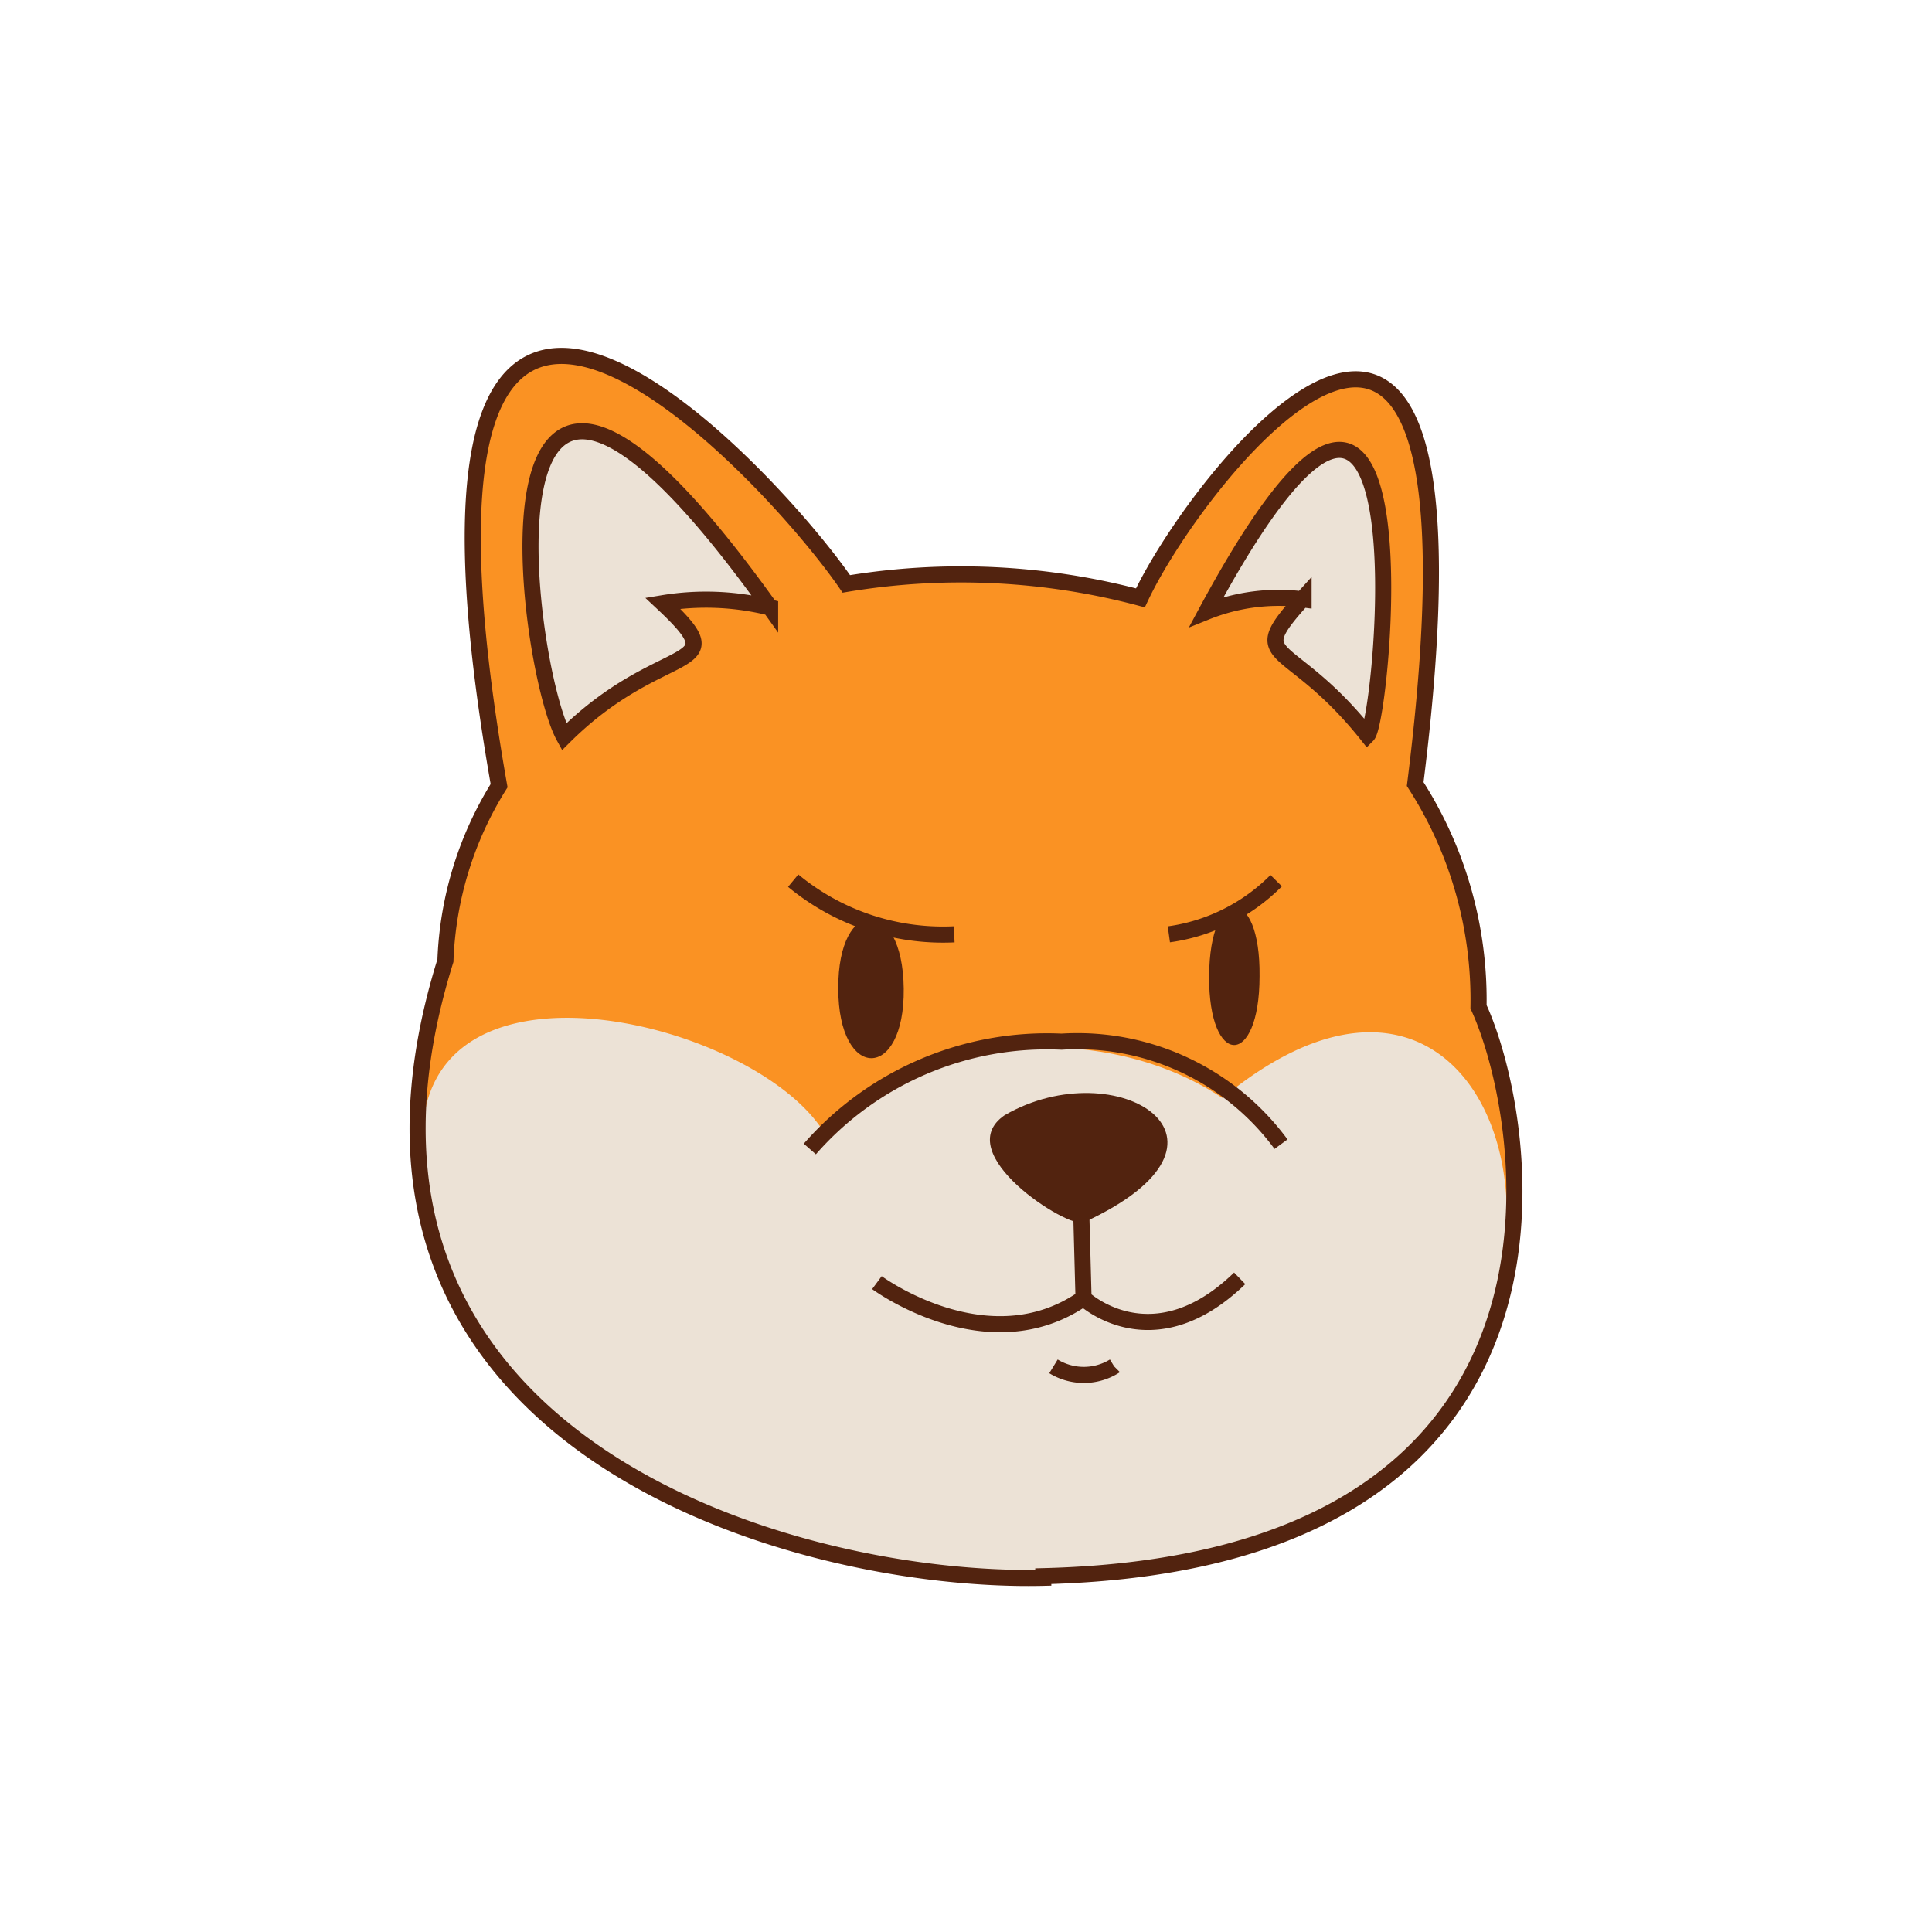 <svg id="rig" xmlns="http://www.w3.org/2000/svg" viewBox="0 0 36 36"><g id="b1-h1"><path d="M19.76,29.37c-4.61.12-14.19-2.59-11.4-11.51a6.46,6.46,0,0,1,1-3.17c-2.56-14.1,5-5.87,6.44-3.77a12.9,12.9,0,0,1,5.43.26c1.05-2.31,6.82-9.63,5.13,3.55a7.44,7.44,0,0,1,1.11,4C28.44,20.86,30.18,29.12,19.76,29.37Z" style="fill:#fa9223"/><path d="M19.66,29.33c-8.35.2-11.7-4.54-11.79-8-.09-3.87,6.3-2.3,7.52-.17,1.08-1.56,4.8-2.41,7.39-.7C29.39,15,31.32,29.57,19.66,29.33Zm4.63-18.19c-1.13,1.25-.28.7,1.23,2.53.26-.26,1.17-10.12-3-2.3A3.61,3.61,0,0,1,24.29,11.14Zm-12,.1a4.94,4.94,0,0,1,2,.08c-5.76-8.06-4.57,1.09-3.84,2.41C12.35,11.9,13.76,12.56,12.3,11.24Z" style="fill:#ece2d6"/><path d="M23.47,18.19c0,1.71-.95,1.71-.94,0S23.49,16.48,23.47,18.19Zm-7.85.23c0,1.73,1.24,1.73,1.22,0S15.61,16.69,15.62,18.42Zm4.57,4.36c3.33-1.53.62-3.21-1.47-2C17.68,21.49,19.91,22.9,20.19,22.78Z" style="fill:#52230f"/><path d="M21.78,17.41a3.49,3.49,0,0,0,2-1m-6,1a4.38,4.38,0,0,1-3-1m.31,5a5.87,5.87,0,0,1,4.69-2,4.71,4.71,0,0,1,4.09,1.91m-3.73,1,.05,1.87m2.91-.37c-1.63,1.58-2.91.37-2.91.37-1.78,1.24-3.85-.29-3.85-.29m4.42,1.56a1.08,1.08,0,0,1-1.13,0m-.19,3.94c-4.64.11-13.95-2.51-11.14-11.5a6.6,6.6,0,0,1,1-3.26C6.85.72,14.29,8.72,15.77,10.88a13,13,0,0,1,5.48.26c1.1-2.35,6.75-9.46,5.12,3.47a7.43,7.43,0,0,1,1.18,4.15C28.53,20.89,29.94,29.11,19.44,29.37Zm4.85-18.23a3.61,3.61,0,0,0-1.81.23c4.21-7.82,3.3,2,3,2.3C24,11.84,23.16,12.39,24.29,11.14ZM10.51,13.73c-.73-1.32-1.92-10.47,3.84-2.41a4.94,4.94,0,0,0-2-.08C13.76,12.56,12.35,11.9,10.51,13.73Z" style="fill:none;stroke:#52230f;stroke-miterlimit:10;stroke-width:0.3px"/></g></svg>